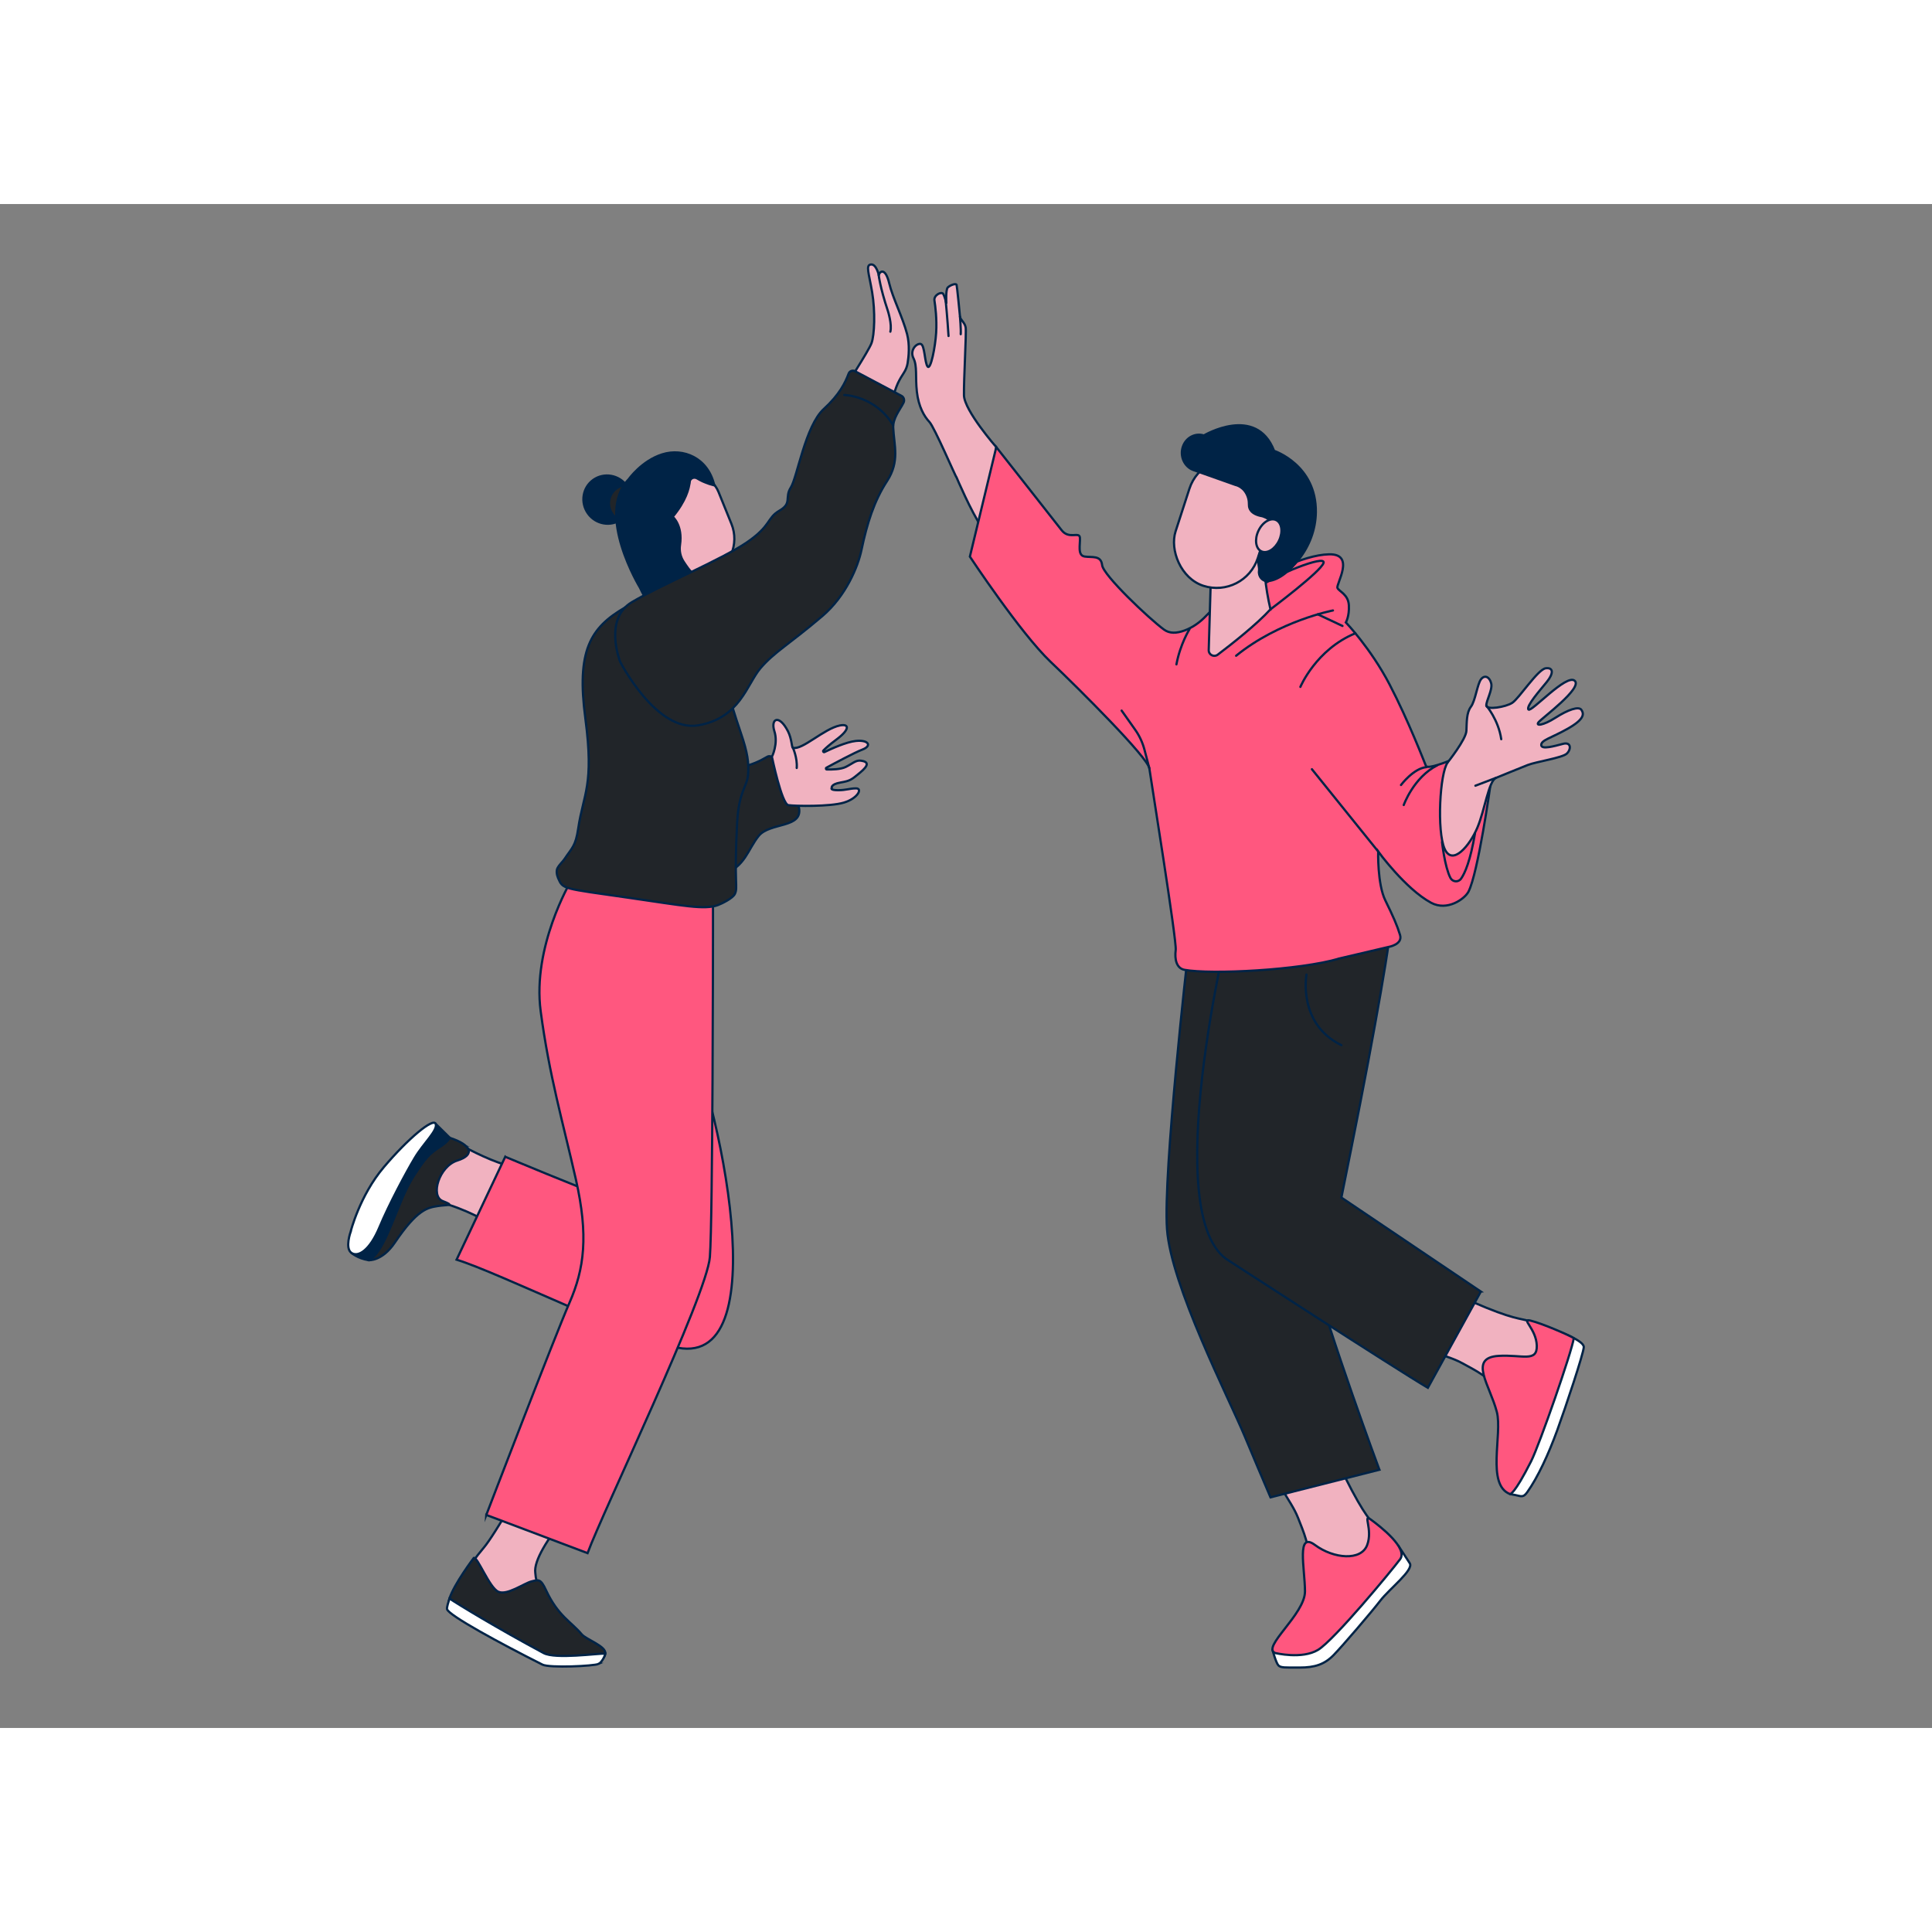 <?xml version="1.0" encoding="UTF-8"?>
<svg xmlns="http://www.w3.org/2000/svg" id="a" width="400" height="400" viewBox="0 0 865.76 682.89">
  <rect x="0" y="0" width="865.76" height="682.89" fill="#808080" stroke="none"/>
  <path d="M585.74,607.84c-.06,.15-.12,.31-.19,.46,4.38,1.98,9.17,2.79,14.01,2.62,5.02-.18,10.17-1.25,14.83-3.11,2.72-1.09,5.27-2.57,7.52-4.43-.95-2.6-2.54-5.64-4.79-9.35-2.6-4.29-5.14-4.95-14.62-24-4.79,1.22-5.95,.8-10.72,2.13-5.59,1.56-11.5,2.32-17.07,4.03,2.35,4.18,5.25,8.14,7,12.63,2.12,5.44,5.91,13.91,4.04,19.03h0Z" fill="#f1b2c0" stroke="#002346" stroke-miterlimit="10"></path>
  <path d="M626.83,601.57s3.01,4.52,4.91,7.52-8.99,11.31-13.21,16.76c-4.22,5.45-16.89,20.27-20.98,24.44s-8.45,5.53-15.12,5.53-8.45,.14-9.54-.95c-1.09-1.09-2.65-6.89-2.65-6.89l56.58-46.4Z" fill="#fff" stroke="#002346" stroke-miterlimit="10"></path>
  <path d="M571.48,649.31s11.93,2.94,19.15-1.41c7.22-4.35,33.16-35.75,36.78-40.63,3.62-4.88-8.65-14.51-13.13-17.78-3.81-2.78,1.05,4.37-1.65,11.48-2.7,7.11-14.93,6.17-23.36-.07-8.43-6.24-4.54,10.41-4.48,20.74,.07,10.33-19.7,25.11-13.33,27.68Z" fill="#ff577f" stroke="#002346" stroke-miterlimit="10"></path>
  <path d="M618.13,567.16s-21.89-58.85-31.03-92.96-8.81-137.37-8.81-137.37l-45.95-.98s-11.21,98.24-9.39,123.5c1.82,25.26,27.46,75.2,34.79,92.75,3.83,9.16,7.69,18.31,11.59,27.45l48.81-12.37Z" fill="#212529" stroke="#002346" stroke-miterlimit="10"></path>
  <path d="M670.62,531.48c.1,.29,.19,.59,.27,.89,3.91-1.43,7.73-3.36,10.98-5.97,2.74-2.21,4.85-4.95,6.86-7.82,1.99-2.83,3.82-5.8,5.24-8.96,.66-1.48,1.28-3.08,1.63-4.72-2.4-1.4-5.59-2.73-9.75-4.15-4.75-1.63-7.12-.5-26.61-9.04-2.9,4.01-4.05,4.43-6.86,8.51-3.29,4.78-7.34,9.16-10.52,14.04,4.49,1.7,9.25,2.89,13.47,5.21,5.12,2.81,13.45,6.89,15.3,12.02h0Z" fill="#f1b2c0" stroke="#002346" stroke-miterlimit="10"></path>
  <path d="M676.69,578.06c.69,.18,1.46,.27,2.2,.43,2.89,.59,3.68,1.29,5.51-1.28,4.73-6.65,9.53-17.03,13.45-27.8,3.92-10.77,11.66-34.05,11.87-37.13,.21-3.08-11.85-7.24-11.85-7.24,0,0,3.88,3.74,.24,16.53-3.64,12.79-23.4,55.98-21.42,56.48h0Z" fill="#fff" stroke="#002346" stroke-miterlimit="10"></path>
  <path d="M676.69,578.06s1.75,.52,9.44-14.71c3.8-7.53,18.26-49.13,19.12-55.15-1.98-1.27-14.04-6.54-19.43-7.86-4.58-1.13,2.63,3.65,2.84,11.25,.21,7.6-6.65,3.92-17.12,4.57-13.7,.86-3.91,13.08-.78,25.12,2.6,10-4.85,32.7,5.92,36.8h0Z" fill="#ff577f" stroke="#002346" stroke-miterlimit="10"></path>
  <path d="M663.6,487.34l-62.5-42.13s7.78-38.21,12.01-60.87c4.23-22.66,7.55-41.4,9.31-54.02,1.76-12.62-71.49-8.49-71.49-8.23s-32.51,132.88,0,151.57h0s74.24,48.15,88.92,56.8l23.74-43.12Z" fill="#212529" stroke="#002346" stroke-miterlimit="10"></path>
  <path d="M428.66,122.52c-.38-.13-9.91-22.5-12.2-24.91-2.29-2.42-4.83-6.74-5.59-13.47-.76-6.74,.25-11.49-1.53-15.05-1.78-3.56,1.31-6.78,3.22-6.4,1.91,.38,1.74,8.49,3.13,10.14,1.4,1.65,3.43-8.9,3.81-15.12,.38-6.23-.38-12.07-.76-14.49-.38-2.42,3.18-4.19,3.94-2.92s1.4,4.32,1.4,4.32c0,0-.38-6.23,.64-7.24,1.02-1.02,3.69-2.03,3.94-1.14s1.4,12.84,1.53,14.24c.13,1.4,2.16,2.54,2.54,4.83,.38,2.29-.89,23.51-.76,30.38,.13,6.86,14.49,23.26,14.49,23.26,0,0-4.36,29.95-6.39,36.11-4.98-7.34-11.4-22.51-11.4-22.51Z" fill="#f1b2c0" stroke="#002346" stroke-miterlimit="10"></path>
  <path d="M600.1,338.12c-17.49,5.17-57.33,7.23-69.29,5.04-3.65-.67-4.49-4.78-3.96-8.88,.53-4.11-11.14-76.58-11.81-81.41-.66-4.83-30.95-35.09-44.33-47.81-13.38-12.72-36.09-47.07-36.09-47.07l11.83-49.07s25.88,32.84,29.26,37.21c3.38,4.38,8.04,.4,8.22,3.44,.18,3.04-1.19,7.85,2.09,8.38,3.28,.53,7.36-.7,7.86,3.85,.49,4.54,20.95,23.91,27.7,28.88,2.54,1.87,5.67,1.73,9.28,.4s6.92-3.68,9.61-6.54c4.4-4.68,8.17-6.89,12.51-9.66,13-8.28,30.7-17.69,42.64-17.92,11.94-.23,2.94,13.46,3.72,15.09,.77,1.64,4.85,2.84,5.11,7.78,.26,4.93-1.35,7.65-1.35,7.65,0,0,11.11,11.55,19.59,27.8,8.48,16.26,15.59,34.86,16.3,36.51,.72,1.65,10.23-2.22,10.23-2.22l18.58,11.35s-5.45,38.83-9.75,47.21c-1.66,3.23-9.52,8.89-16.75,4.98-11.53-6.23-23.73-23-23.73-23,0,0-.38,14.6,3.19,21.89,3.57,7.29,5.29,11.16,6.62,15.53,1.32,4.37-5.32,5.41-5.32,5.41l-21.97,5.16Z" fill="#ff577f" stroke="#002346" stroke-miterlimit="10"></path>
  <path d="M569.32,181.61s22.67-16.97,23.79-20.81c1.12-3.85-22.08,5.47-28.72,10.86-6.64,5.39,4.93,9.96,4.93,9.96Z" fill="#ff577f" stroke="#002346" stroke-miterlimit="10"></path>
  <path d="M648.7,250.25s8.25-10.33,8.42-14.2c.17-3.87,0-8.09,2.02-10.78s2.86-10.2,4.55-12.34c1.68-2.14,3.87-.96,4.55,1.9,.67,2.86-2.36,7.92-2.19,9.94,.17,2.02,8.59,.69,11.62-1.26,3.03-1.94,11.45-15.03,14.99-15.48,3.54-.45,3.54,2.34,.51,6.08-3.03,3.74-9.43,10.94-8.25,12.4,1.18,1.45,17.01-16.14,20.72-12.9s-14.65,16.71-16.17,18.57c-1.52,1.85,2.02,1.54,7.58-2.01s10.44-5.28,11.62-3.48c1.18,1.79,1.35,4.15-6.06,8.36-7.41,4.21-11.96,5.11-11.96,7.35s6.06,.45,9.77-.51,3.71,2.47,1.68,4.38c-2.02,1.91-13.64,3.6-17.52,5.11-3.87,1.52-10.78,4.38-14.15,5.73-3.37,1.35-5.05,14.46-8.42,22.39-3.37,7.93-11.12,17.36-14.65,9.45-3.54-7.92-2.17-33.96,1.35-38.69h0Z" fill="#f1b2c0" stroke="#002346" stroke-miterlimit="10"></path>
  <path d="M569.32,181.61c-6.2,6.81-17.53,15.71-23.65,20.34-1.68,1.27-4.08,.03-4.02-2.08l.65-22.1,.26-8.74,.45-.51,23.31-26.2s-1.77,19.01,2.99,39.29Z" fill="#f1b2c0" stroke="#002346" stroke-miterlimit="10"></path>
  <path d="M533.04,190.5s-4.18,6.69-5.86,15.78" fill="none" stroke="#002346" stroke-linecap="round" stroke-linejoin="round"></path>
  <path d="M597.32,182.12s-24.17,4.67-43.4,20.3" fill="none" stroke="#002346" stroke-linecap="round" stroke-linejoin="round"></path>
  <line x1="601.59" y1="189.06" x2="590.5" y2="183.85" fill="none" stroke="#002346" stroke-linecap="round" stroke-linejoin="round"></line>
  <path d="M582.72,216.37s7.02-16.8,24.64-24.02" fill="none" stroke="#002346" stroke-linecap="round" stroke-linejoin="round"></path>
  <path d="M502.62,226.99l6.07,8.58c1.91,2.7,3.32,5.73,4.16,8.93l2.19,8.36" fill="none" stroke="#002346" stroke-linecap="round" stroke-linejoin="round"></path>
  <line x1="587.89" y1="253.27" x2="617.58" y2="290.13" fill="none" stroke="#002346" stroke-linecap="round" stroke-linejoin="round"></line>
  <path d="M627.81,260.34s5.63-7.53,11.42-8.01" fill="none" stroke="#002346" stroke-linecap="round" stroke-linejoin="round"></path>
  <path d="M629.04,269.31s4.38-12.38,15-17.79" fill="none" stroke="#002346" stroke-linecap="round" stroke-linejoin="round"></path>
  <path d="M666.05,224.77s5.43,6.32,6.68,15.04" fill="none" stroke="#002346" stroke-linecap="round" stroke-linejoin="round"></path>
  <line x1="670.43" y1="257.11" x2="661.15" y2="260.65" fill="none" stroke="#002346" stroke-linecap="round" stroke-linejoin="round"></line>
  <path d="M646.19,285.85s1.2,11.14,3.76,16.1c.98,1.89,3.56,2.09,4.78,.36,1.73-2.45,4.15-7.95,6.24-20.29" fill="none" stroke="#002346" stroke-linecap="round" stroke-linejoin="round"></path>
  <path d="M585.46,345.29s-4.1,21.99,15.63,31.63" fill="none" stroke="#002346" stroke-linecap="round" stroke-linejoin="round"></path>
  <path d="M423.77,43.24s.8,8.02,1.28,15.89" fill="none" stroke="#002346" stroke-linecap="round" stroke-linejoin="round"></path>
  <path d="M430.18,50.45s.49,5.62,.33,7.87" fill="none" stroke="#002346" stroke-linecap="round" stroke-linejoin="round"></path>
  <rect x="528.95" y="113.68" width="38.74" height="58.83" rx="19.37" ry="19.37" transform="translate(70.9 -162.19) rotate(17.97)" fill="#f1b2c0" stroke="#002346" stroke-miterlimit="10"></rect>
  <path d="M570.94,110.6s18.99,6.26,18.71,27.51c-.1,7.75-2.93,15.17-7.62,21.11-3.55,4.5-8.53,9.29-13.88,9.75-2.4,.21-4.33-2.09-3.96-4.62,.33-2.23-1.48-4.39,.84-8.92,0,0,.85-.21,1.97-.89,6.17-3.75,5.91-12.23-.94-14.52-.27-.09-.42-.13-.42-.13-5.29-.93-5.95-3.62-5.95-4.91,0-1.07-.07-2.15-.35-3.19-1.46-5.21-5.74-5.93-5.74-5.93l-18.78-6.65c-4.1-1.48-6.24-6.26-4.72-10.56h0c1.41-4,5.5-6.16,9.37-4.94,0,0,23.37-13.95,31.47,6.88Z" fill="#002346" stroke="#002346" stroke-miterlimit="10"></path>
  <ellipse cx="568.52" cy="148.6" rx="7.75" ry="5.12" transform="translate(192.26 599.96) rotate(-64.83)" fill="#f1b2c0" stroke="#002346" stroke-miterlimit="10"></ellipse>
  <path d="M288.69,150.61l1.67,27.98,13.53-7.17s6.18,1.37,10.84-1.64l-1.55-7.09-13.39-20.33-11.1,8.25Z" fill="#f1b2c0" stroke="#002346" stroke-miterlimit="10"></path>
  <rect x="290.71" y="117.4" width="35.47" height="50.91" rx="17.74" ry="17.74" transform="translate(-31.07 126.16) rotate(-22.04)" fill="#f1b2c0" stroke="#002346" stroke-miterlimit="10"></rect>
  <path d="M236.83,569.49c-.25,.57-14.97,26.68-20.1,32.68-7.18,8.4-13.16,18.71-12.15,22.57,1,3.87,61.26,29.42,63.93,26.51,2.67-2.91-27.3-17.84-28.63-37.85-1.52-10.93,25.12-39.23,38.85-52.92,1.87-1.86-.06-4.97-2.56-4.13l-39.34,13.14h0Z" fill="#f1b2c0" stroke="#002346" stroke-miterlimit="10"></path>
  <path d="M268.98,652.49c-1.97,.93-12.99,3.9-24.72-.33-19.21-6.94-42.36-21.28-43.17-24.2-.21-.76-.06-1.83,.33-3.08,2.07-6.53,10.9-18.19,10.9-18.19,1.65-.63,6.99,13.38,10.98,15.16,3.98,1.78,11.62-3.84,14.88-4.63,3.07-.75,4.07-1.33,6.48,3.89,5.38,11.63,11.32,14.2,16,19.8,1.96,2.34,11.09,5.35,10.58,8.67-.18,1.22-.86,2.26-2.26,2.92Z" fill="#212529" stroke="#002346" stroke-miterlimit="10"></path>
  <path d="M206.79,421.83s11.12,6.26,19.74,8.71l-8.18,25.57s-9.22-5.63-20.97-8.77c-5.25-1.4-11.64-10.48-5.02-19.02,6.61-8.54,14.44-6.49,14.44-6.49h0Z" fill="#f1b2c0" stroke="#002346" stroke-miterlimit="10"></path>
  <path d="M226.41,426.93s33.37,13.99,49.02,19.76c0,0,1.55,1.44,6.37,1.28,3.36-.11,2.61,2.35,4.07,1.75,1.46-.6-5.89-18.34-12.41-33.7-6.52-15.35-17.36-39.4-18.16-59.16-.8-19.76,6.78-15.8,14.02-6.54,7.23,9.26,34.34,10.56,34.34,10.56,16.07,29.87,45.58,156.41,2.2,151.94-17.15-1.77-82.67-34.18-101.26-39.77l21.81-46.12Z" fill="#ff577f" stroke="#002346" stroke-miterlimit="10"></path>
  <path d="M217.91,587.45s30.57-79.77,37.26-95.05c6.69-15.28,8.6-30.09,2.87-55.41-5.73-25.31-11.94-46.49-15.76-75.31-3.82-28.82,13.37-57.96,13.37-57.96l63.85,9.56v12.46s-.07,128.91-1.39,146.1c-1.32,17.19-48.13,114.48-54.82,132.71l-45.38-17.12Z" fill="#ff577f" stroke="#002346" stroke-miterlimit="10"></path>
  <path d="M358.02,270.47c-1.82-9.35-10.18-25.1-14.14-22.82-2.98,1.71-6.93,3.92-13.49,4.97-.3,2.31-.62,4.62-.96,6.93-1.82,12.14-3.27,28.38-5.06,40.53,9.42-2.95,10.77-10.97,15.62-16.94,5.01-6.17,19.86-3.32,18.04-12.67h0Z" fill="#212529" stroke="#002346" stroke-miterlimit="10"></path>
  <path d="M345.92,247.68s2.91-5.83,1.1-11.43,2.06-7.85,6.08,.01c1.73,3.39,1.65,7.24,2.2,7.4,4.12,1.2,13.9-8.55,21.04-10,4.22-.86,4.67,1.7-1.55,6.32-3.07,2.28-4.83,3.88-5.83,4.92-.33,.34,.06,.88,.49,.68,3.12-1.51,9.78-4.53,14.04-4.98,5.73-.6,7.38,2.16,2.98,3.85-3.54,1.35-12.7,6.27-16.15,8.14-.38,.21-.24,.78,.19,.79,2.19,.05,6.19-.02,8.43-1.11,3.19-1.56,4.53-3.15,6.84-2.84,3.52,.47,3.57,2.1-.34,5.33-3.91,3.22-4.32,3.69-8.82,4.47-4.49,.78-3.9,2.44-3.9,2.44,0,0-1.01,.98,2.75,1,3.76,.01,5.09-.8,8.13-.82,3.05-.02,.8,4.49-5.43,6.37-6.23,1.88-21.88,1.58-24.87,1.15-2.99-.42-7.39-21.69-7.39-21.69h0Z" fill="#f1b2c0" stroke="#002346" stroke-miterlimit="10"></path>
  <path d="M397.08,96.39s3.73-12.85,5.24-16.04c.82-1.75,1.9-3.5,2.71-4.72,.86-1.31,1.44-2.78,1.69-4.33,.5-3.05,.99-8.26-.25-13.07-1.91-7.39-6.4-16.04-8.01-22.76-1.61-6.72-3.95-5.67-4.69-3.73,0,0-1.09-4.93-3.5-4.66-2.45,.27-.9,3.82,.55,12.43,1.45,8.6,1.08,19.23-.3,22.87-1.38,3.64-12.41,20.59-12.41,20.59l18.99,13.42Z" fill="#f1b2c0" stroke="#002346" stroke-miterlimit="10"></path>
  <path d="M393.76,31.75s.49,5.26,4.14,16.23c0,0,1.9,5.96,1.08,9.21" fill="none" stroke="#002346" stroke-linecap="round" stroke-linejoin="round"></path>
  <path d="M355.31,243.66s2.06,4.42,1.71,9.05" fill="none" stroke="#002346" stroke-linecap="round" stroke-linejoin="round"></path>
  <path d="M268.22,654.2c-2.06,.97-21.99,1.89-25.13,.31-18.95-9.53-41.97-22.01-42.76-24.84-.21-.76,.7-3.53,1.1-4.79,3.77,2.56,21.45,13.33,42.19,24.46,5.26,2.82,24.33,.09,27.63,.23-.19,1.22-1.63,3.97-3.03,4.63h0Z" fill="#fff" stroke="#002346" stroke-miterlimit="10"></path>
  <path d="M165.24,473.27s5.99,.54,11.67-7.87c10.18-15.09,14.79-15.65,19.18-16.37,4.39-.72,8.03-.01,2.3-2.24-5.73-2.23-1.59-15.62,6.52-18.17,8.11-2.55,6.44-7.01-3.41-10.2-6.65-2.16-20.85,13.46-33.38,32.1-12.53,18.63-9.7,19.63-2.89,22.76h0Z" fill="#212529" stroke="#002346" stroke-miterlimit="10"></path>
  <path d="M167.8,441.46c10.65-16.15,27.45-29.27,27.45-29.27l6.25,6.16s-.35,1.56-4.35,4.15c-5,3.25-6.56,5.13-11.4,12.52-4.84,7.39-6.84,14.43-11.95,26.08-5.1,11.66-8.56,12.17-8.56,12.17-4.93-.73-7.76-3.28-7.76-3.28,0,0,6.74-23.1,10.32-28.53h0Z" fill="#002346" stroke="#002346" stroke-miterlimit="10"></path>
  <path d="M157.14,460.5s-2.68,7.39,.33,9.49c3.02,2.1,8.24-1.09,12.57-11.46,4.33-10.37,12-24.72,15.91-31.24,3.91-6.51,10.36-12.25,9.28-15.1-1.08-2.85-12.31,6.51-23.2,19.35-10.89,12.84-14.9,28.96-14.9,28.96h0Z" fill="#fff" stroke="#002346" stroke-miterlimit="10"></path>
  <ellipse cx="288.46" cy="147.39" rx="5.88" ry="7.44" transform="translate(-30.71 92.05) rotate(-17.23)" fill="#f1b2c0" stroke="#002346" stroke-miterlimit="10"></ellipse>
  <path d="M324.22,213.2c1.49,1.78,1.59,5.74,7.81,23.95,3.01,8.82,3.58,13.17,3.19,18.48-.41,5.66-4.13,7.22-4.9,21.64-1.49,27.98,.47,28.69-1.01,31.87-.91,1.94-5.73,4.3-7.58,5-5.99,2.27-15.79,.23-39.31-3.16-30.79-4.44-30.05-3.82-32.34-8.97-.63-1.42-.84-3.33-.27-4.4,.95-1.76,2.3-2.81,3.13-4.07,3.45-5.18,4.99-5.74,6.17-13.73,2.31-15.64,7.19-19.13,3.19-49.33-4-30.2,2.09-40.57,17.72-49.65,15.63-9.08,44.19,32.36,44.19,32.36h0Z" fill="#212529" stroke="#002346" stroke-miterlimit="10"></path>
  <g>
    <ellipse cx="272.18" cy="132.45" rx="10.68" ry="10.86" transform="translate(-26.35 182.52) rotate(-35.47)" fill="#002346" stroke="#002346" stroke-miterlimit="10"></ellipse>
    <ellipse cx="281.14" cy="134.22" rx="8.21" ry="8.35" transform="translate(-25.71 188.05) rotate(-35.47)" fill="#212529" stroke="#002346" stroke-miterlimit="10"></ellipse>
    <path d="M309.03,124.55c-.27,2.94-1.67,8.46-7.58,15.6,0,0,4.57,3.8,3.26,12.64-.38,2.57,.15,5.22,1.59,7.42,2.29,3.48,6.21,10.01,14.52,8.44,0,0-2.36,3.8-8.46,6.93,0,0,.14,5.8-4.78,10.4-2.03,1.89-5.01,2.52-7.63,1.49-3.48-1.38-8.35-5.25-13.16-15.56,0,0-20.11-33.04-5.05-48.59,0,0,5.81-8.27,15.05-11.16,9.32-2.92,20.4,1.48,23.29,13.9l-2.22-.63c-2.7-.99-3.22-1.19-5.52-2.52-.23-.13-.48-.23-.74-.27h0c-1.28-.23-2.44,.63-2.56,1.92Z" fill="#002346" stroke="#002346" stroke-miterlimit="10"></path>
  </g>
  <path d="M403.9,85.89c1.12,.59,1.56,1.97,.99,3.11-1.65,3.31-4.82,6.91-4.62,11.26,.36,7.94,3,15.02-2.77,23.88-5.77,8.85-8.95,18.9-11.46,30.88-1.54,7.34-6.91,20.56-17.51,29.59-14.97,12.74-21.62,16.17-27.76,23.39-6.13,7.22-9.12,22.34-27.88,25.59-18.76,3.25-35-28.5-35-28.5h0s-7.54-19.12,5.25-26.69c12.79-7.58,40.21-19.12,51.39-26.69,11.18-7.58,9.02-11.01,14.79-14.34,5.77-3.34,2.16-5.82,5.05-10.35,2.89-4.53,6.49-27.61,14.79-35.19,6.97-6.37,9.6-11.72,11.12-15.83,.43-1.16,1.79-1.67,2.88-1.09l20.74,11Z" fill="#212529" stroke="#002346" stroke-miterlimit="10"></path>
  <path d="M378.33,85.55s13.95,.36,21.89,13.54" fill="none" stroke="#002346" stroke-linecap="round" stroke-linejoin="round"></path>
</svg>

